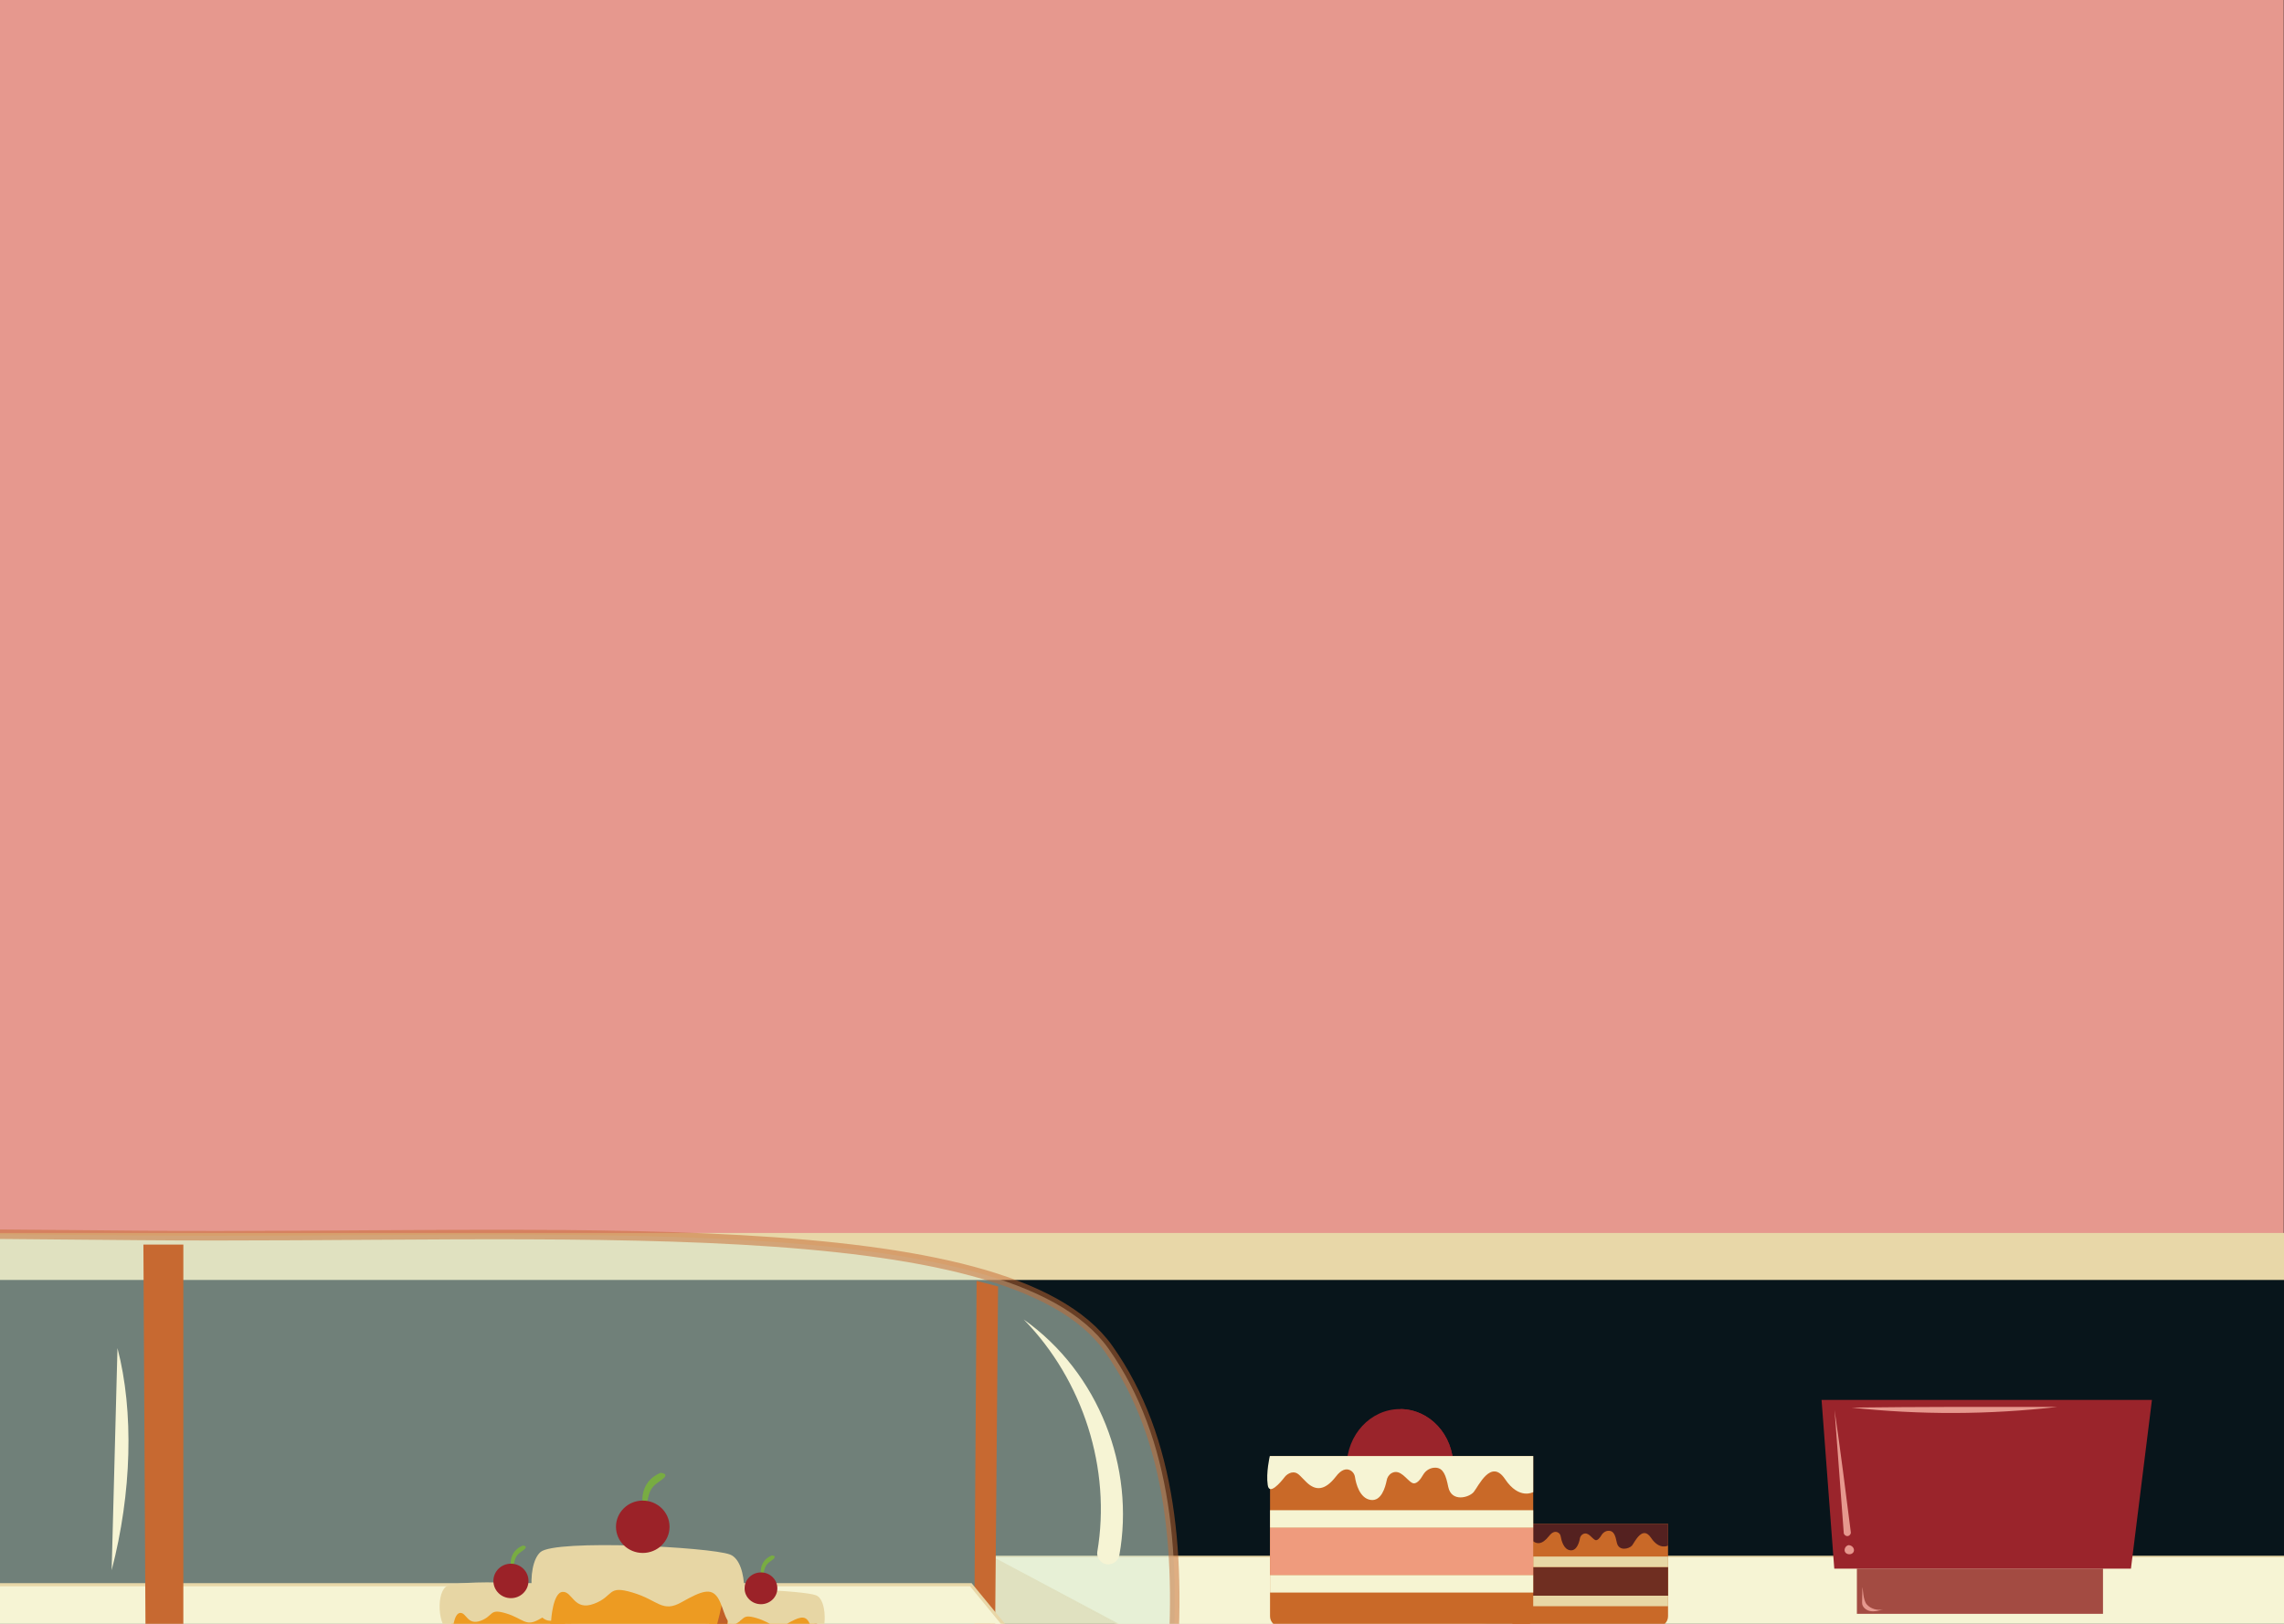 <svg width="1440" height="1024" viewBox="0 0 1440 1024" fill="none" xmlns="http://www.w3.org/2000/svg">
<path d="M1440 0H-656V1445H1440V0Z" fill="#08151B"/>
<path d="M1439.85 -100.614H-656V789.388H1439.85V-100.614Z" fill="#E6988E"/>
<path d="M1469.11 777.534H-692.389V807.168H1469.11V777.534Z" fill="#E8D7A8"/>
<path d="M692.136 1364.57H1439.71L1440.73 1042.4L735.366 1040.85L624.598 981.584L622.56 1232.62L692.136 1364.57Z" fill="#E8D7A8"/>
<path d="M735.366 1040.57L1440.73 1042.4V1018.41V981.584H624.598" fill="#F6F4D4"/>
<path d="M735.366 1040.57L624.598 981.584H1440.73" fill="#F6F4D4"/>
<path d="M735.366 1040.57L624.598 981.584H1440.73" stroke="#E8D7A8" stroke-miterlimit="10"/>
<path d="M1325.88 989.204H1170.72V1017.71H1325.88V989.204Z" fill="#A34B42"/>
<path d="M1148.45 882.805L1156.46 989.204H1343.5L1356.74 882.805H1148.45Z" fill="#9A242B"/>
<path opacity="0.5" d="M-518.013 850.631C-449.748 770.619 -123.995 777.252 87.643 779.086C348.188 781.485 635.223 760.318 698.976 850.631C779.178 964.086 724.157 1151.2 694.464 1319.13H-519.469C-558.187 1200.17 -590.791 935.863 -518.013 850.631Z" fill="#D9ECD8" stroke="#C76931" stroke-width="6" stroke-miterlimit="10"/>
<path d="M615.719 807.732L614.409 1002.47L613.536 1218.37L625.617 1233.47L629.255 811.26L615.719 807.732Z" fill="#C76931"/>
<path d="M612.08 999.364H-409.575L-521.798 1096.87H692.135L612.08 999.364Z" fill="#F6F4D4" stroke="#E8D7A8" stroke-width="2" stroke-miterlimit="10"/>
<path d="M90.409 784.872L93.32 1319.13H115.59V784.872H90.409Z" fill="#C76931"/>
<path d="M290.111 1060.61C289.238 1060.61 289.092 1059.34 289.092 1059.34C289.092 1059.34 283.27 1016.86 284.143 1014.6C285.017 1012.35 346.587 1012.63 358.231 1014.32C362.743 1015.03 357.94 1056.51 355.465 1059.2C353.282 1061.45 299.427 1060.89 290.111 1060.61Z" fill="#ED9B22"/>
<path d="M358.231 1014.32C350.953 1013.33 324.025 1012.77 304.667 1013.05C304.667 1013.19 304.667 1013.19 304.667 1013.33C305.54 1017.57 307.578 1019.26 307.578 1019.26C307.578 1019.26 318.64 1005.86 323.734 1008.11C328.829 1010.37 350.371 1011.36 354.592 1010.23C358.959 1009.1 356.048 1011.78 358.231 1014.32C360.56 1016.72 353.573 1046.92 348.915 1052.42C344.403 1057.64 308.742 1060.18 288.801 1056.94C288.946 1058.49 289.092 1059.48 289.092 1059.48C289.092 1059.48 289.238 1060.75 290.111 1060.75C299.427 1061.03 353.428 1061.74 355.611 1059.34C357.94 1056.52 362.889 1014.89 358.231 1014.32Z" fill="#C26028"/>
<path d="M285.308 1029.14C285.308 1029.14 285.89 1017.43 290.111 1017.14C294.187 1016.86 294.623 1025.19 303.066 1022.08C311.508 1018.84 308.306 1014.18 319.077 1017.43C329.848 1020.67 331.303 1026.03 339.6 1021.38C347.751 1016.72 351.681 1015.45 354.447 1019.68C357.212 1023.92 357.649 1032.38 362.016 1029.99C366.382 1027.59 367.692 1005.01 359.541 1001.76C351.39 998.518 287.2 995.413 280.941 1000.78C274.537 1006.14 276.429 1029.56 285.308 1029.14Z" fill="#E7D6A4"/>
<path d="M322.133 988.216C322.133 988.216 320.096 978.621 329.557 974.669C329.557 974.669 333.341 974.811 330.43 977.209C327.519 979.608 324.608 980.032 323.88 987.652C323.152 995.131 322.133 988.216 322.133 988.216Z" fill="#78AC42"/>
<path d="M322.133 1007.83C328.243 1007.83 333.195 1002.97 333.195 996.965C333.195 990.964 328.243 986.1 322.133 986.1C316.024 986.1 311.071 990.964 311.071 996.965C311.071 1002.97 316.024 1007.83 322.133 1007.83Z" fill="#9B2228"/>
<path d="M450.077 1060.61C449.204 1060.61 449.204 1059.48 449.204 1059.48C449.204 1059.48 443.818 1020.11 444.691 1017.99C445.565 1015.87 502.477 1016.16 513.394 1017.71C517.615 1018.27 513.103 1056.8 510.919 1059.34C508.736 1061.45 458.81 1060.89 450.077 1060.61Z" fill="#ED9B22"/>
<path d="M513.393 1017.71C506.552 1016.72 481.662 1016.3 463.759 1016.58C463.759 1016.72 463.759 1016.72 463.759 1016.86C464.632 1020.81 466.524 1022.37 466.524 1022.37C466.524 1022.37 476.859 1009.95 481.517 1012.06C486.32 1014.18 506.261 1015.03 510.046 1014.04C513.976 1012.91 511.21 1015.45 513.393 1017.71C515.577 1019.97 509.172 1047.91 504.66 1052.99C500.439 1057.93 467.398 1060.18 448.912 1057.08C449.058 1058.49 449.203 1059.34 449.203 1059.34C449.203 1059.34 449.349 1060.47 450.077 1060.47C458.81 1060.75 508.736 1061.31 510.773 1059.06C513.102 1056.8 517.614 1018.27 513.393 1017.71Z" fill="#C26028"/>
<path d="M445.71 1031.4C445.71 1031.4 446.292 1020.53 450.077 1020.25C453.861 1019.97 454.298 1027.73 462.158 1024.76C470.018 1021.8 466.961 1017.43 477.005 1020.39C486.902 1023.35 488.358 1028.29 496.072 1024.06C503.641 1019.68 507.28 1018.56 509.755 1022.51C512.229 1026.32 512.666 1034.36 516.741 1032.1C520.817 1029.84 521.981 1008.82 514.412 1006C506.843 1003.03 447.311 1000.07 441.634 1005.15C435.667 1010.09 437.413 1031.82 445.71 1031.4Z" fill="#E7D6A4"/>
<path d="M479.77 993.437C479.77 993.437 477.878 984.547 486.611 980.878C486.611 980.878 490.105 981.019 487.485 983.277C484.865 985.535 482.099 985.958 481.371 992.873C480.789 999.929 479.77 993.437 479.77 993.437Z" fill="#78AC42"/>
<path d="M479.77 1011.64C485.478 1011.64 490.105 1007.16 490.105 1001.62C490.105 996.089 485.478 991.603 479.77 991.603C474.063 991.603 469.436 996.089 469.436 1001.62C469.436 1007.16 474.063 1011.64 479.77 1011.64Z" fill="#9B2228"/>
<path d="M352.991 1061.31C351.681 1061.31 351.535 1059.48 351.535 1059.48C351.535 1059.48 342.802 994.848 344.112 991.462C345.568 987.934 439.014 988.357 456.772 990.897C463.759 991.885 456.335 1055.1 452.551 1059.06C449.203 1062.72 367.11 1061.74 352.991 1061.31Z" fill="#ED9B22"/>
<path d="M456.772 990.897C445.564 989.345 404.663 988.499 375.407 989.063C375.407 989.204 375.407 989.345 375.407 989.486C376.862 995.978 379.919 998.518 379.919 998.518C379.919 998.518 396.803 978.197 404.518 981.584C412.378 984.971 444.982 986.523 451.387 984.83C457.791 982.995 453.279 987.087 456.772 990.897C460.266 994.566 449.786 1040.43 442.508 1048.9C435.521 1056.94 381.374 1060.61 350.953 1055.67C351.244 1058.07 351.536 1059.48 351.536 1059.48C351.536 1059.48 351.681 1061.31 352.991 1061.31C367.256 1061.74 449.203 1062.72 452.551 1059.06C456.19 1055.1 463.613 991.885 456.772 990.897Z" fill="#C26028"/>
<path d="M347.46 1022.08C347.46 1022.08 348.479 1004.16 354.738 1003.88C360.996 1003.46 361.724 1016.16 374.533 1011.36C387.342 1006.56 382.539 999.364 398.841 1004.3C415.143 1009.1 417.472 1017.43 429.99 1010.23C442.508 1003.17 448.33 1001.2 452.551 1007.55C456.772 1013.9 457.354 1027.02 464.05 1023.21C470.6 1019.54 472.638 985.112 460.265 980.314C447.748 975.516 350.08 970.577 340.764 978.762C331.157 987.087 333.923 1022.93 347.46 1022.08Z" fill="#E7D6A4"/>
<path d="M405.245 949.41C405.245 949.41 402.189 934.734 416.453 928.808C416.453 928.808 422.275 929.09 417.909 932.618C413.542 936.287 409.175 936.851 408.011 948.422C406.846 959.994 405.245 949.41 405.245 949.41Z" fill="#78AC42"/>
<path d="M405.245 979.326C414.57 979.326 422.13 971.934 422.13 962.816C422.13 953.698 414.57 946.306 405.245 946.306C395.92 946.306 388.361 953.698 388.361 962.816C388.361 971.934 395.92 979.326 405.245 979.326Z" fill="#9B2228"/>
<path d="M1044.82 1025.89H958.503C954.719 1025.89 951.662 1022.93 951.662 1019.26V960.981H1051.66V1019.26C1051.66 1022.93 1048.6 1025.89 1044.82 1025.89Z" fill="#C96928"/>
<path d="M1051.66 988.216H951.661V1006.28H1051.66V988.216Z" fill="#6F2E21"/>
<path d="M1051.66 1006.28H951.661V1012.91H1051.66V1006.28Z" fill="#E8D7A5"/>
<path d="M1051.66 981.584H951.661V988.216H1051.66V981.584Z" fill="#E8D7A5"/>
<path d="M951.515 960.981H1051.66V974.669C1051.66 974.669 1046.27 977.774 1040.89 969.73C1035.5 961.687 1030.7 972.412 1028.95 974.669C1027.06 976.786 1020.51 978.479 1019.34 972.694C1018.47 968.319 1017.45 965.497 1014.54 965.356C1012.65 965.215 1010.76 966.344 1009.74 968.037C1008.72 969.73 1007.12 971.847 1005.66 971.142C1003.62 970.154 1001.3 965.638 997.948 967.473C996.929 968.037 996.201 969.166 996.055 970.295C995.619 972.835 994.018 978.197 989.942 977.633C985.721 977.068 984.411 971.283 983.974 968.884C983.829 967.614 982.955 966.626 981.791 966.203C980.481 965.779 978.734 965.92 976.551 968.743C972.184 974.246 968.691 974.105 965.489 971C962.869 968.46 961.995 966.767 959.666 967.332C958.647 967.614 957.774 968.178 957.192 969.025C955.445 971.283 951.224 976.222 950.788 972.129C950.06 967.332 951.515 960.981 951.515 960.981Z" fill="#542120"/>
<path d="M882.668 961.123C901.237 961.123 916.291 944.886 916.291 924.856C916.291 904.827 901.237 888.59 882.668 888.59C864.098 888.59 849.044 904.827 849.044 924.856C849.044 944.886 864.098 961.123 882.668 961.123Z" fill="#9A242B"/>
<path d="M882.959 888.59V961.123C901.444 960.981 916.291 944.753 916.291 924.856C916.291 904.818 901.444 888.731 882.959 888.59Z" fill="#9A242B"/>
<path d="M959.666 1025.89H807.561C803.777 1025.89 800.72 1022.93 800.72 1019.26V918.224H966.653V1019.26C966.653 1022.93 963.451 1025.89 959.666 1025.89Z" fill="#C96928"/>
<path d="M966.653 963.38H800.72V993.296H966.653V963.38Z" fill="#EF9B7D"/>
<path d="M966.653 993.296H800.72V1004.3H966.653V993.296Z" fill="#F6F4D2"/>
<path d="M966.653 952.374H800.72V963.38H966.653V952.374Z" fill="#F6F4D2"/>
<path d="M800.574 918.224H966.653V940.943C966.653 940.943 957.774 946.023 948.895 932.759C940.017 919.494 932.157 937.274 929.1 940.943C926.043 944.471 915.127 947.435 913.089 937.698C911.633 930.501 910.032 925.703 905.083 925.562C901.881 925.421 898.824 927.255 897.223 930.078C895.622 932.9 893.002 936.428 890.382 935.158C886.889 933.464 882.959 925.985 877.428 928.949C875.681 929.936 874.517 931.771 874.226 933.747C873.352 937.98 870.878 946.87 864.182 945.882C857.196 944.895 854.867 935.44 854.284 931.489C853.993 929.513 852.683 927.679 850.791 926.973C848.753 926.126 845.697 926.55 842.203 931.207C835.071 940.379 829.249 939.956 823.863 934.875C819.351 930.642 818.187 927.82 814.111 928.666C812.51 929.09 811.054 930.078 810.035 931.348C807.124 935.158 800.138 943.201 799.264 936.428C798.1 928.808 800.574 918.224 800.574 918.224Z" fill="#F6F4D4"/>
<path d="M645.412 832.074C682.994 870.5 700.694 926.38 691.815 978.635C691.218 982.148 693.955 985.874 697.579 986.466C701.203 987.059 705.046 984.434 705.686 980.921C715.701 925.562 692.936 865.716 645.412 832.074Z" fill="#F6F4D4"/>
<path d="M74.063 850.137C72.84 896.831 71.617 943.526 70.395 990.206C83.058 941.578 84.528 890.241 74.063 850.137Z" fill="#F6F4D4"/>
<path d="M1156.63 889.169C1158.57 915.007 1160.49 940.844 1162.43 966.682C1162.51 967.839 1163.69 968.799 1164.88 968.686C1166.08 968.573 1167.04 967.402 1166.89 966.259C1163.63 940.534 1160.39 914.823 1156.63 889.169Z" fill="#E6988E"/>
<path d="M1165.67 974.387C1163.65 974.556 1162.29 977.097 1163.31 978.804C1164.35 980.512 1167.29 980.61 1168.44 978.987C1169.6 977.351 1168.44 974.726 1165.67 974.387Z" fill="#E6988E"/>
<path d="M1174.19 1000.96C1174.13 1004.22 1174.07 1007.48 1174.01 1010.75C1173.97 1013.4 1176.54 1015.54 1179.24 1016C1181.93 1016.47 1184.67 1015.69 1187.26 1014.89C1183.6 1015.8 1179.47 1014.58 1176.98 1011.82C1174.51 1009.07 1174.61 1001.68 1174.19 1000.96Z" fill="#E6988E"/>
<path d="M1167.4 887.659C1210.49 892.33 1254.13 892.189 1297.17 887.221C1253.38 887.179 1209.6 887.137 1167.4 887.659Z" fill="#E6988E"/>
</svg>
